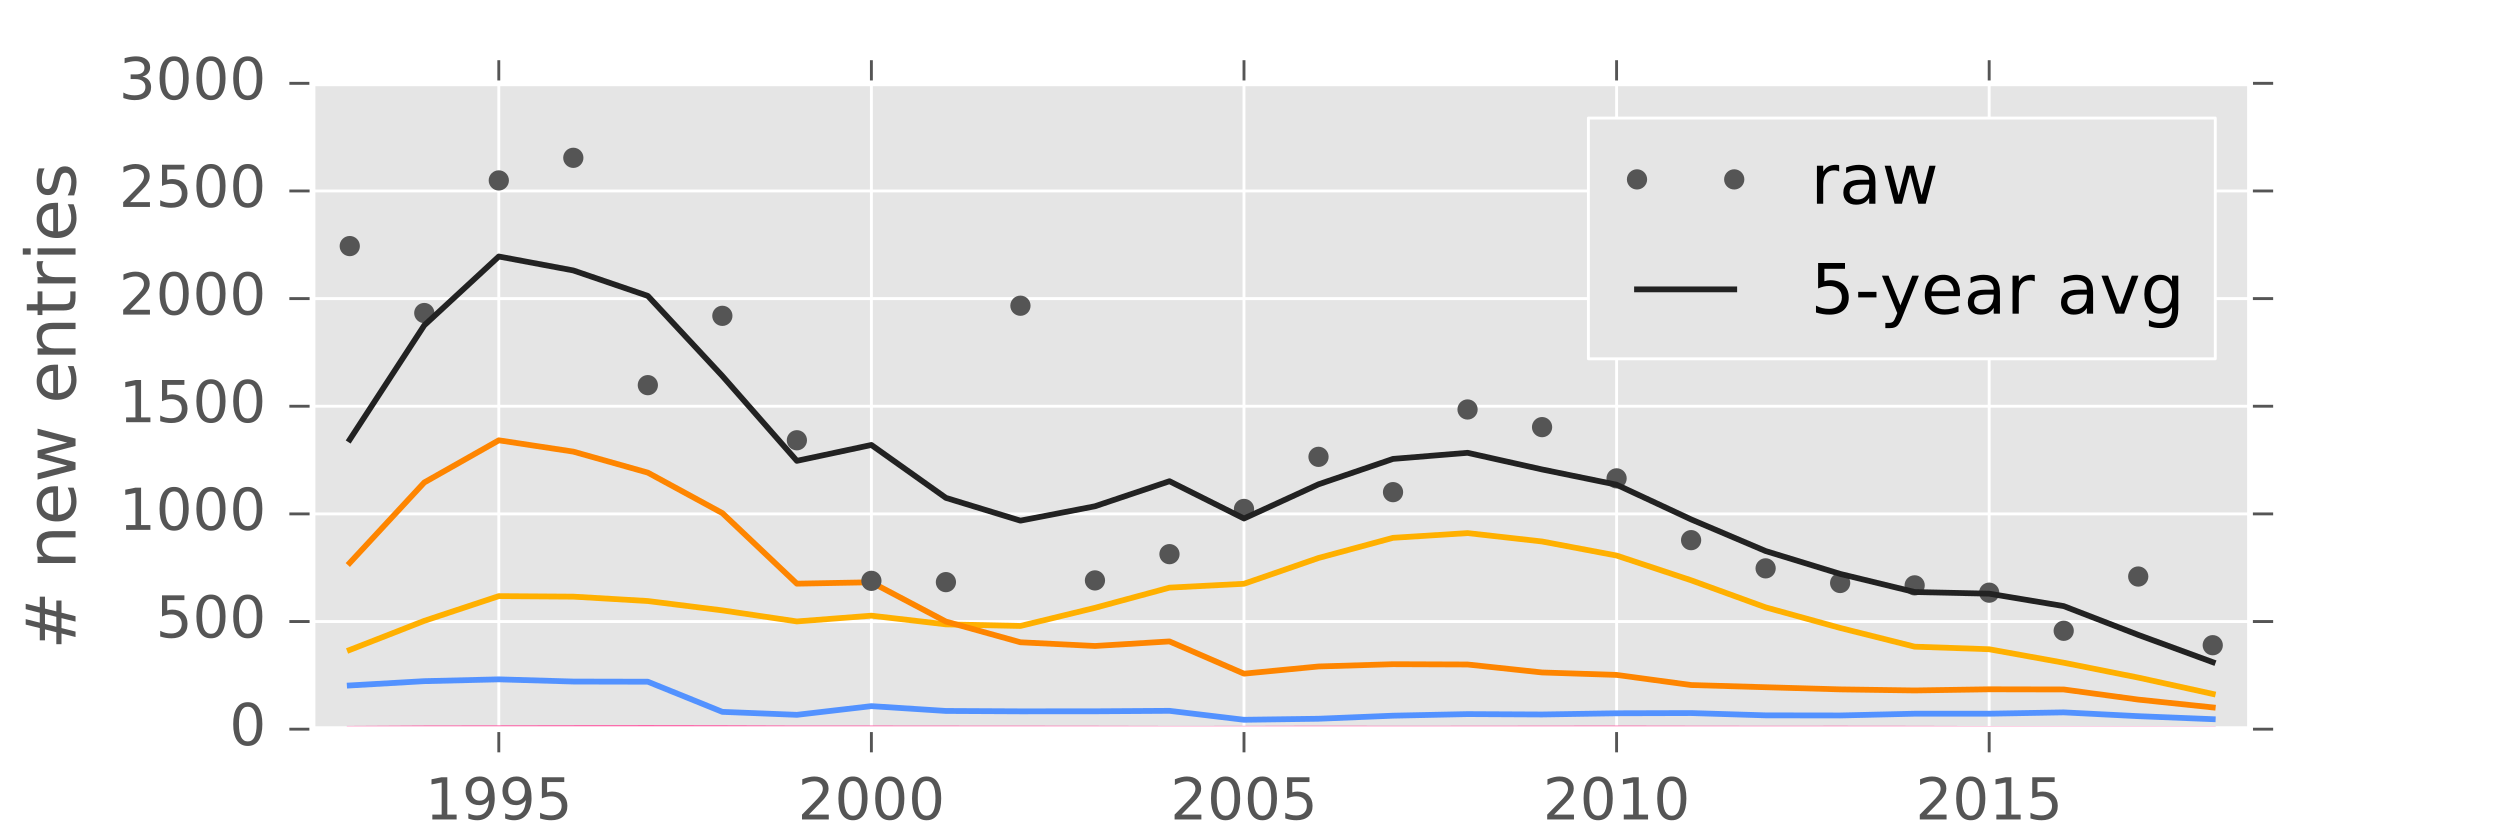 <?xml version="1.0" encoding="utf-8" standalone="no"?>
<!DOCTYPE svg PUBLIC "-//W3C//DTD SVG 1.1//EN"
  "http://www.w3.org/Graphics/SVG/1.1/DTD/svg11.dtd">
<!-- Created with matplotlib (http://matplotlib.org/) -->
<svg height="144pt" version="1.1" viewBox="0 0 432 144" width="432pt" xmlns="http://www.w3.org/2000/svg" xmlns:xlink="http://www.w3.org/1999/xlink">
 <defs>
  <style type="text/css">
*{stroke-linecap:butt;stroke-linejoin:round;stroke-miterlimit:100000;}
  </style>
 </defs>
 <g id="figure_1">
  <g id="patch_1">
   <path d="M 0 144 
L 432 144 
L 432 0 
L 0 0 
z
" style="fill:#ffffff;"/>
  </g>
  <g id="axes_1">
   <g id="patch_2">
    <path d="M 54 126 
L 388.8 126 
L 388.8 14.4 
L 54 14.4 
z
" style="fill:#e5e5e5;"/>
   </g>
   <g id="matplotlib.axis_1">
    <g id="xtick_1">
     <g id="line2d_1">
      <path clip-path="url(#paa16b3eb2f)" d="M 86.192 126 
L 86.192 14.4 
" style="fill:none;stroke:#ffffff;stroke-linecap:square;stroke-width:0.5;"/>
     </g>
     <g id="line2d_2">
      <defs>
       <path d="M 0 0 
L 0 4 
" id="m8484d71910" style="stroke:#555555;stroke-width:0.5;"/>
      </defs>
      <g>
       <use style="fill:#555555;stroke:#555555;stroke-width:0.5;" x="86.192" xlink:href="#m8484d71910" y="126.0"/>
      </g>
     </g>
     <g id="line2d_3">
      <defs>
       <path d="M 0 0 
L 0 -4 
" id="mb3553fa121" style="stroke:#555555;stroke-width:0.5;"/>
      </defs>
      <g>
       <use style="fill:#555555;stroke:#555555;stroke-width:0.5;" x="86.192" xlink:href="#mb3553fa121" y="14.4"/>
      </g>
     </g>
     <g id="text_1">
      <!-- 1995 -->
      <defs>
       <path d="M 10.984 1.516 
L 10.984 10.5 
Q 14.703 8.734 18.5 7.812 
Q 22.312 6.891 25.984 6.891 
Q 35.75 6.891 40.891 13.453 
Q 46.047 20.016 46.781 33.406 
Q 43.953 29.203 39.594 26.953 
Q 35.25 24.703 29.984 24.703 
Q 19.047 24.703 12.672 31.312 
Q 6.297 37.938 6.297 49.422 
Q 6.297 60.641 12.938 67.422 
Q 19.578 74.219 30.609 74.219 
Q 43.266 74.219 49.922 64.516 
Q 56.594 54.828 56.594 36.375 
Q 56.594 19.141 48.406 8.859 
Q 40.234 -1.422 26.422 -1.422 
Q 22.703 -1.422 18.891 -0.688 
Q 15.094 0.047 10.984 1.516 
M 30.609 32.422 
Q 37.25 32.422 41.125 36.953 
Q 45.016 41.5 45.016 49.422 
Q 45.016 57.281 41.125 61.844 
Q 37.25 66.406 30.609 66.406 
Q 23.969 66.406 20.094 61.844 
Q 16.219 57.281 16.219 49.422 
Q 16.219 41.5 20.094 36.953 
Q 23.969 32.422 30.609 32.422 
" id="BitstreamVeraSans-Roman-39"/>
       <path d="M 12.406 8.297 
L 28.516 8.297 
L 28.516 63.922 
L 10.984 60.406 
L 10.984 69.391 
L 28.422 72.906 
L 38.281 72.906 
L 38.281 8.297 
L 54.391 8.297 
L 54.391 0 
L 12.406 0 
z
" id="BitstreamVeraSans-Roman-31"/>
       <path d="M 10.797 72.906 
L 49.516 72.906 
L 49.516 64.594 
L 19.828 64.594 
L 19.828 46.734 
Q 21.969 47.469 24.109 47.828 
Q 26.266 48.188 28.422 48.188 
Q 40.625 48.188 47.75 41.5 
Q 54.891 34.812 54.891 23.391 
Q 54.891 11.625 47.562 5.094 
Q 40.234 -1.422 26.906 -1.422 
Q 22.312 -1.422 17.547 -0.641 
Q 12.797 0.141 7.719 1.703 
L 7.719 11.625 
Q 12.109 9.234 16.797 8.062 
Q 21.484 6.891 26.703 6.891 
Q 35.156 6.891 40.078 11.328 
Q 45.016 15.766 45.016 23.391 
Q 45.016 31 40.078 35.438 
Q 35.156 39.891 26.703 39.891 
Q 22.75 39.891 18.812 39.016 
Q 14.891 38.141 10.797 36.281 
z
" id="BitstreamVeraSans-Roman-35"/>
      </defs>
      <g style="fill:#555555;" transform="translate(73.467 141.598)scale(0.1 -0.1)">
       <use xlink:href="#BitstreamVeraSans-Roman-31"/>
       <use x="63.623" xlink:href="#BitstreamVeraSans-Roman-39"/>
       <use x="127.246" xlink:href="#BitstreamVeraSans-Roman-39"/>
       <use x="190.869" xlink:href="#BitstreamVeraSans-Roman-35"/>
      </g>
     </g>
    </g>
    <g id="xtick_2">
     <g id="line2d_4">
      <path clip-path="url(#paa16b3eb2f)" d="M 150.577 126 
L 150.577 14.4 
" style="fill:none;stroke:#ffffff;stroke-linecap:square;stroke-width:0.5;"/>
     </g>
     <g id="line2d_5">
      <g>
       <use style="fill:#555555;stroke:#555555;stroke-width:0.5;" x="150.577" xlink:href="#m8484d71910" y="126.0"/>
      </g>
     </g>
     <g id="line2d_6">
      <g>
       <use style="fill:#555555;stroke:#555555;stroke-width:0.5;" x="150.577" xlink:href="#mb3553fa121" y="14.4"/>
      </g>
     </g>
     <g id="text_2">
      <!-- 2000 -->
      <defs>
       <path d="M 19.188 8.297 
L 53.609 8.297 
L 53.609 0 
L 7.328 0 
L 7.328 8.297 
Q 12.938 14.109 22.625 23.891 
Q 32.328 33.688 34.812 36.531 
Q 39.547 41.844 41.422 45.531 
Q 43.312 49.219 43.312 52.781 
Q 43.312 58.594 39.234 62.25 
Q 35.156 65.922 28.609 65.922 
Q 23.969 65.922 18.812 64.312 
Q 13.672 62.703 7.812 59.422 
L 7.812 69.391 
Q 13.766 71.781 18.938 73 
Q 24.125 74.219 28.422 74.219 
Q 39.75 74.219 46.484 68.547 
Q 53.219 62.891 53.219 53.422 
Q 53.219 48.922 51.531 44.891 
Q 49.859 40.875 45.406 35.406 
Q 44.188 33.984 37.641 27.219 
Q 31.109 20.453 19.188 8.297 
" id="BitstreamVeraSans-Roman-32"/>
       <path d="M 31.781 66.406 
Q 24.172 66.406 20.328 58.906 
Q 16.5 51.422 16.5 36.375 
Q 16.5 21.391 20.328 13.891 
Q 24.172 6.391 31.781 6.391 
Q 39.453 6.391 43.281 13.891 
Q 47.125 21.391 47.125 36.375 
Q 47.125 51.422 43.281 58.906 
Q 39.453 66.406 31.781 66.406 
M 31.781 74.219 
Q 44.047 74.219 50.516 64.516 
Q 56.984 54.828 56.984 36.375 
Q 56.984 17.969 50.516 8.266 
Q 44.047 -1.422 31.781 -1.422 
Q 19.531 -1.422 13.062 8.266 
Q 6.594 17.969 6.594 36.375 
Q 6.594 54.828 13.062 64.516 
Q 19.531 74.219 31.781 74.219 
" id="BitstreamVeraSans-Roman-30"/>
      </defs>
      <g style="fill:#555555;" transform="translate(137.852 141.598)scale(0.1 -0.1)">
       <use xlink:href="#BitstreamVeraSans-Roman-32"/>
       <use x="63.623" xlink:href="#BitstreamVeraSans-Roman-30"/>
       <use x="127.246" xlink:href="#BitstreamVeraSans-Roman-30"/>
       <use x="190.869" xlink:href="#BitstreamVeraSans-Roman-30"/>
      </g>
     </g>
    </g>
    <g id="xtick_3">
     <g id="line2d_7">
      <path clip-path="url(#paa16b3eb2f)" d="M 214.962 126 
L 214.962 14.4 
" style="fill:none;stroke:#ffffff;stroke-linecap:square;stroke-width:0.5;"/>
     </g>
     <g id="line2d_8">
      <g>
       <use style="fill:#555555;stroke:#555555;stroke-width:0.5;" x="214.962" xlink:href="#m8484d71910" y="126.0"/>
      </g>
     </g>
     <g id="line2d_9">
      <g>
       <use style="fill:#555555;stroke:#555555;stroke-width:0.5;" x="214.962" xlink:href="#mb3553fa121" y="14.4"/>
      </g>
     </g>
     <g id="text_3">
      <!-- 2005 -->
      <g style="fill:#555555;" transform="translate(202.237 141.598)scale(0.1 -0.1)">
       <use xlink:href="#BitstreamVeraSans-Roman-32"/>
       <use x="63.623" xlink:href="#BitstreamVeraSans-Roman-30"/>
       <use x="127.246" xlink:href="#BitstreamVeraSans-Roman-30"/>
       <use x="190.869" xlink:href="#BitstreamVeraSans-Roman-35"/>
      </g>
     </g>
    </g>
    <g id="xtick_4">
     <g id="line2d_10">
      <path clip-path="url(#paa16b3eb2f)" d="M 279.346 126 
L 279.346 14.4 
" style="fill:none;stroke:#ffffff;stroke-linecap:square;stroke-width:0.5;"/>
     </g>
     <g id="line2d_11">
      <g>
       <use style="fill:#555555;stroke:#555555;stroke-width:0.5;" x="279.346" xlink:href="#m8484d71910" y="126.0"/>
      </g>
     </g>
     <g id="line2d_12">
      <g>
       <use style="fill:#555555;stroke:#555555;stroke-width:0.5;" x="279.346" xlink:href="#mb3553fa121" y="14.4"/>
      </g>
     </g>
     <g id="text_4">
      <!-- 2010 -->
      <g style="fill:#555555;" transform="translate(266.621 141.598)scale(0.1 -0.1)">
       <use xlink:href="#BitstreamVeraSans-Roman-32"/>
       <use x="63.623" xlink:href="#BitstreamVeraSans-Roman-30"/>
       <use x="127.246" xlink:href="#BitstreamVeraSans-Roman-31"/>
       <use x="190.869" xlink:href="#BitstreamVeraSans-Roman-30"/>
      </g>
     </g>
    </g>
    <g id="xtick_5">
     <g id="line2d_13">
      <path clip-path="url(#paa16b3eb2f)" d="M 343.731 126 
L 343.731 14.4 
" style="fill:none;stroke:#ffffff;stroke-linecap:square;stroke-width:0.5;"/>
     </g>
     <g id="line2d_14">
      <g>
       <use style="fill:#555555;stroke:#555555;stroke-width:0.5;" x="343.731" xlink:href="#m8484d71910" y="126.0"/>
      </g>
     </g>
     <g id="line2d_15">
      <g>
       <use style="fill:#555555;stroke:#555555;stroke-width:0.5;" x="343.731" xlink:href="#mb3553fa121" y="14.4"/>
      </g>
     </g>
     <g id="text_5">
      <!-- 2015 -->
      <g style="fill:#555555;" transform="translate(331.006 141.598)scale(0.1 -0.1)">
       <use xlink:href="#BitstreamVeraSans-Roman-32"/>
       <use x="63.623" xlink:href="#BitstreamVeraSans-Roman-30"/>
       <use x="127.246" xlink:href="#BitstreamVeraSans-Roman-31"/>
       <use x="190.869" xlink:href="#BitstreamVeraSans-Roman-35"/>
      </g>
     </g>
    </g>
    <g id="text_6">
     <!-- year -->
     <defs>
      <path d="M 56.203 29.594 
L 56.203 25.203 
L 14.891 25.203 
Q 15.484 15.922 20.484 11.062 
Q 25.484 6.203 34.422 6.203 
Q 39.594 6.203 44.453 7.469 
Q 49.312 8.734 54.109 11.281 
L 54.109 2.781 
Q 49.266 0.734 44.188 -0.344 
Q 39.109 -1.422 33.891 -1.422 
Q 20.797 -1.422 13.156 6.188 
Q 5.516 13.812 5.516 26.812 
Q 5.516 40.234 12.766 48.109 
Q 20.016 56 32.328 56 
Q 43.359 56 49.781 48.891 
Q 56.203 41.797 56.203 29.594 
M 47.219 32.234 
Q 47.125 39.594 43.094 43.984 
Q 39.062 48.391 32.422 48.391 
Q 24.906 48.391 20.391 44.141 
Q 15.875 39.891 15.188 32.172 
z
" id="BitstreamVeraSans-Roman-65"/>
      <path d="M 41.109 46.297 
Q 39.594 47.172 37.812 47.578 
Q 36.031 48 33.891 48 
Q 26.266 48 22.188 43.047 
Q 18.109 38.094 18.109 28.812 
L 18.109 0 
L 9.078 0 
L 9.078 54.688 
L 18.109 54.688 
L 18.109 46.188 
Q 20.953 51.172 25.484 53.578 
Q 30.031 56 36.531 56 
Q 37.453 56 38.578 55.875 
Q 39.703 55.766 41.062 55.516 
z
" id="BitstreamVeraSans-Roman-72"/>
      <path d="M 34.281 27.484 
Q 23.391 27.484 19.188 25 
Q 14.984 22.516 14.984 16.5 
Q 14.984 11.719 18.141 8.906 
Q 21.297 6.109 26.703 6.109 
Q 34.188 6.109 38.703 11.406 
Q 43.219 16.703 43.219 25.484 
L 43.219 27.484 
z
M 52.203 31.203 
L 52.203 0 
L 43.219 0 
L 43.219 8.297 
Q 40.141 3.328 35.547 0.953 
Q 30.953 -1.422 24.312 -1.422 
Q 15.922 -1.422 10.953 3.297 
Q 6 8.016 6 15.922 
Q 6 25.141 12.172 29.828 
Q 18.359 34.516 30.609 34.516 
L 43.219 34.516 
L 43.219 35.406 
Q 43.219 41.609 39.141 45 
Q 35.062 48.391 27.688 48.391 
Q 23 48.391 18.547 47.266 
Q 14.109 46.141 10.016 43.891 
L 10.016 52.203 
Q 14.938 54.109 19.578 55.047 
Q 24.219 56 28.609 56 
Q 40.484 56 46.344 49.844 
Q 52.203 43.703 52.203 31.203 
" id="BitstreamVeraSans-Roman-61"/>
      <path d="M 32.172 -5.078 
Q 28.375 -14.844 24.75 -17.812 
Q 21.141 -20.797 15.094 -20.797 
L 7.906 -20.797 
L 7.906 -13.281 
L 13.188 -13.281 
Q 16.891 -13.281 18.938 -11.516 
Q 21 -9.766 23.484 -3.219 
L 25.094 0.875 
L 2.984 54.688 
L 12.5 54.688 
L 29.594 11.922 
L 46.688 54.688 
L 56.203 54.688 
z
" id="BitstreamVeraSans-Roman-79"/>
     </defs>
     <g style="fill:#555555;" transform="translate(208.013 157.796)scale(0.12 -0.12)">
      <use xlink:href="#BitstreamVeraSans-Roman-79"/>
      <use x="59.18" xlink:href="#BitstreamVeraSans-Roman-65"/>
      <use x="120.703" xlink:href="#BitstreamVeraSans-Roman-61"/>
      <use x="181.982" xlink:href="#BitstreamVeraSans-Roman-72"/>
     </g>
    </g>
   </g>
   <g id="matplotlib.axis_2">
    <g id="ytick_1">
     <g id="line2d_16">
      <path clip-path="url(#paa16b3eb2f)" d="M 54 126 
L 388.8 126 
" style="fill:none;stroke:#ffffff;stroke-linecap:square;stroke-width:0.5;"/>
     </g>
     <g id="line2d_17">
      <defs>
       <path d="M 0 0 
L -4 0 
" id="m0a40333e4b" style="stroke:#555555;stroke-width:0.5;"/>
      </defs>
      <g>
       <use style="fill:#555555;stroke:#555555;stroke-width:0.5;" x="54.0" xlink:href="#m0a40333e4b" y="126.0"/>
      </g>
     </g>
     <g id="line2d_18">
      <defs>
       <path d="M 0 0 
L 4 0 
" id="m2b01b4cda6" style="stroke:#555555;stroke-width:0.5;"/>
      </defs>
      <g>
       <use style="fill:#555555;stroke:#555555;stroke-width:0.5;" x="388.8" xlink:href="#m2b01b4cda6" y="126.0"/>
      </g>
     </g>
     <g id="text_7">
      <!-- 0 -->
      <g style="fill:#555555;" transform="translate(39.638 128.759)scale(0.1 -0.1)">
       <use xlink:href="#BitstreamVeraSans-Roman-30"/>
      </g>
     </g>
    </g>
    <g id="ytick_2">
     <g id="line2d_19">
      <path clip-path="url(#paa16b3eb2f)" d="M 54 107.4 
L 388.8 107.4 
" style="fill:none;stroke:#ffffff;stroke-linecap:square;stroke-width:0.5;"/>
     </g>
     <g id="line2d_20">
      <g>
       <use style="fill:#555555;stroke:#555555;stroke-width:0.5;" x="54.0" xlink:href="#m0a40333e4b" y="107.4"/>
      </g>
     </g>
     <g id="line2d_21">
      <g>
       <use style="fill:#555555;stroke:#555555;stroke-width:0.5;" x="388.8" xlink:href="#m2b01b4cda6" y="107.4"/>
      </g>
     </g>
     <g id="text_8">
      <!-- 500 -->
      <g style="fill:#555555;" transform="translate(26.913 110.159)scale(0.1 -0.1)">
       <use xlink:href="#BitstreamVeraSans-Roman-35"/>
       <use x="63.623" xlink:href="#BitstreamVeraSans-Roman-30"/>
       <use x="127.246" xlink:href="#BitstreamVeraSans-Roman-30"/>
      </g>
     </g>
    </g>
    <g id="ytick_3">
     <g id="line2d_22">
      <path clip-path="url(#paa16b3eb2f)" d="M 54 88.8 
L 388.8 88.8 
" style="fill:none;stroke:#ffffff;stroke-linecap:square;stroke-width:0.5;"/>
     </g>
     <g id="line2d_23">
      <g>
       <use style="fill:#555555;stroke:#555555;stroke-width:0.5;" x="54.0" xlink:href="#m0a40333e4b" y="88.8"/>
      </g>
     </g>
     <g id="line2d_24">
      <g>
       <use style="fill:#555555;stroke:#555555;stroke-width:0.5;" x="388.8" xlink:href="#m2b01b4cda6" y="88.8"/>
      </g>
     </g>
     <g id="text_9">
      <!-- 1000 -->
      <g style="fill:#555555;" transform="translate(20.55 91.559)scale(0.1 -0.1)">
       <use xlink:href="#BitstreamVeraSans-Roman-31"/>
       <use x="63.623" xlink:href="#BitstreamVeraSans-Roman-30"/>
       <use x="127.246" xlink:href="#BitstreamVeraSans-Roman-30"/>
       <use x="190.869" xlink:href="#BitstreamVeraSans-Roman-30"/>
      </g>
     </g>
    </g>
    <g id="ytick_4">
     <g id="line2d_25">
      <path clip-path="url(#paa16b3eb2f)" d="M 54 70.2 
L 388.8 70.2 
" style="fill:none;stroke:#ffffff;stroke-linecap:square;stroke-width:0.5;"/>
     </g>
     <g id="line2d_26">
      <g>
       <use style="fill:#555555;stroke:#555555;stroke-width:0.5;" x="54.0" xlink:href="#m0a40333e4b" y="70.2"/>
      </g>
     </g>
     <g id="line2d_27">
      <g>
       <use style="fill:#555555;stroke:#555555;stroke-width:0.5;" x="388.8" xlink:href="#m2b01b4cda6" y="70.2"/>
      </g>
     </g>
     <g id="text_10">
      <!-- 1500 -->
      <g style="fill:#555555;" transform="translate(20.55 72.959)scale(0.1 -0.1)">
       <use xlink:href="#BitstreamVeraSans-Roman-31"/>
       <use x="63.623" xlink:href="#BitstreamVeraSans-Roman-35"/>
       <use x="127.246" xlink:href="#BitstreamVeraSans-Roman-30"/>
       <use x="190.869" xlink:href="#BitstreamVeraSans-Roman-30"/>
      </g>
     </g>
    </g>
    <g id="ytick_5">
     <g id="line2d_28">
      <path clip-path="url(#paa16b3eb2f)" d="M 54 51.6 
L 388.8 51.6 
" style="fill:none;stroke:#ffffff;stroke-linecap:square;stroke-width:0.5;"/>
     </g>
     <g id="line2d_29">
      <g>
       <use style="fill:#555555;stroke:#555555;stroke-width:0.5;" x="54.0" xlink:href="#m0a40333e4b" y="51.6"/>
      </g>
     </g>
     <g id="line2d_30">
      <g>
       <use style="fill:#555555;stroke:#555555;stroke-width:0.5;" x="388.8" xlink:href="#m2b01b4cda6" y="51.6"/>
      </g>
     </g>
     <g id="text_11">
      <!-- 2000 -->
      <g style="fill:#555555;" transform="translate(20.55 54.359)scale(0.1 -0.1)">
       <use xlink:href="#BitstreamVeraSans-Roman-32"/>
       <use x="63.623" xlink:href="#BitstreamVeraSans-Roman-30"/>
       <use x="127.246" xlink:href="#BitstreamVeraSans-Roman-30"/>
       <use x="190.869" xlink:href="#BitstreamVeraSans-Roman-30"/>
      </g>
     </g>
    </g>
    <g id="ytick_6">
     <g id="line2d_31">
      <path clip-path="url(#paa16b3eb2f)" d="M 54 33 
L 388.8 33 
" style="fill:none;stroke:#ffffff;stroke-linecap:square;stroke-width:0.5;"/>
     </g>
     <g id="line2d_32">
      <g>
       <use style="fill:#555555;stroke:#555555;stroke-width:0.5;" x="54.0" xlink:href="#m0a40333e4b" y="33.0"/>
      </g>
     </g>
     <g id="line2d_33">
      <g>
       <use style="fill:#555555;stroke:#555555;stroke-width:0.5;" x="388.8" xlink:href="#m2b01b4cda6" y="33.0"/>
      </g>
     </g>
     <g id="text_12">
      <!-- 2500 -->
      <g style="fill:#555555;" transform="translate(20.55 35.759)scale(0.1 -0.1)">
       <use xlink:href="#BitstreamVeraSans-Roman-32"/>
       <use x="63.623" xlink:href="#BitstreamVeraSans-Roman-35"/>
       <use x="127.246" xlink:href="#BitstreamVeraSans-Roman-30"/>
       <use x="190.869" xlink:href="#BitstreamVeraSans-Roman-30"/>
      </g>
     </g>
    </g>
    <g id="ytick_7">
     <g id="line2d_34">
      <path clip-path="url(#paa16b3eb2f)" d="M 54 14.4 
L 388.8 14.4 
" style="fill:none;stroke:#ffffff;stroke-linecap:square;stroke-width:0.5;"/>
     </g>
     <g id="line2d_35">
      <g>
       <use style="fill:#555555;stroke:#555555;stroke-width:0.5;" x="54.0" xlink:href="#m0a40333e4b" y="14.4"/>
      </g>
     </g>
     <g id="line2d_36">
      <g>
       <use style="fill:#555555;stroke:#555555;stroke-width:0.5;" x="388.8" xlink:href="#m2b01b4cda6" y="14.4"/>
      </g>
     </g>
     <g id="text_13">
      <!-- 3000 -->
      <defs>
       <path d="M 40.578 39.312 
Q 47.656 37.797 51.625 33 
Q 55.609 28.219 55.609 21.188 
Q 55.609 10.406 48.188 4.484 
Q 40.766 -1.422 27.094 -1.422 
Q 22.516 -1.422 17.656 -0.516 
Q 12.797 0.391 7.625 2.203 
L 7.625 11.719 
Q 11.719 9.328 16.594 8.109 
Q 21.484 6.891 26.812 6.891 
Q 36.078 6.891 40.938 10.547 
Q 45.797 14.203 45.797 21.188 
Q 45.797 27.641 41.281 31.266 
Q 36.766 34.906 28.719 34.906 
L 20.219 34.906 
L 20.219 43.016 
L 29.109 43.016 
Q 36.375 43.016 40.234 45.922 
Q 44.094 48.828 44.094 54.297 
Q 44.094 59.906 40.109 62.906 
Q 36.141 65.922 28.719 65.922 
Q 24.656 65.922 20.016 65.031 
Q 15.375 64.156 9.812 62.312 
L 9.812 71.094 
Q 15.438 72.656 20.344 73.438 
Q 25.25 74.219 29.594 74.219 
Q 40.828 74.219 47.359 69.109 
Q 53.906 64.016 53.906 55.328 
Q 53.906 49.266 50.438 45.094 
Q 46.969 40.922 40.578 39.312 
" id="BitstreamVeraSans-Roman-33"/>
      </defs>
      <g style="fill:#555555;" transform="translate(20.55 17.159)scale(0.1 -0.1)">
       <use xlink:href="#BitstreamVeraSans-Roman-33"/>
       <use x="63.623" xlink:href="#BitstreamVeraSans-Roman-30"/>
       <use x="127.246" xlink:href="#BitstreamVeraSans-Roman-30"/>
       <use x="190.869" xlink:href="#BitstreamVeraSans-Roman-30"/>
      </g>
     </g>
    </g>
    <g id="text_14">
     <!-- # new entries -->
     <defs>
      <path id="BitstreamVeraSans-Roman-20"/>
      <path d="M 51.125 44 
L 36.922 44 
L 32.812 27.688 
L 47.125 27.688 
z
M 43.797 71.781 
L 38.719 51.516 
L 52.984 51.516 
L 58.109 71.781 
L 65.922 71.781 
L 60.891 51.516 
L 76.125 51.516 
L 76.125 44 
L 58.984 44 
L 54.984 27.688 
L 70.516 27.688 
L 70.516 20.219 
L 53.078 20.219 
L 48 0 
L 40.188 0 
L 45.219 20.219 
L 30.906 20.219 
L 25.875 0 
L 18.016 0 
L 23.094 20.219 
L 7.719 20.219 
L 7.719 27.688 
L 24.906 27.688 
L 29 44 
L 13.281 44 
L 13.281 51.516 
L 30.906 51.516 
L 35.891 71.781 
z
" id="BitstreamVeraSans-Roman-23"/>
      <path d="M 54.891 33.016 
L 54.891 0 
L 45.906 0 
L 45.906 32.719 
Q 45.906 40.484 42.875 44.328 
Q 39.844 48.188 33.797 48.188 
Q 26.516 48.188 22.312 43.547 
Q 18.109 38.922 18.109 30.906 
L 18.109 0 
L 9.078 0 
L 9.078 54.688 
L 18.109 54.688 
L 18.109 46.188 
Q 21.344 51.125 25.703 53.562 
Q 30.078 56 35.797 56 
Q 45.219 56 50.047 50.172 
Q 54.891 44.344 54.891 33.016 
" id="BitstreamVeraSans-Roman-6e"/>
      <path d="M 9.422 54.688 
L 18.406 54.688 
L 18.406 0 
L 9.422 0 
z
M 9.422 75.984 
L 18.406 75.984 
L 18.406 64.594 
L 9.422 64.594 
z
" id="BitstreamVeraSans-Roman-69"/>
      <path d="M 4.203 54.688 
L 13.188 54.688 
L 24.422 12.016 
L 35.594 54.688 
L 46.188 54.688 
L 57.422 12.016 
L 68.609 54.688 
L 77.594 54.688 
L 63.281 0 
L 52.688 0 
L 40.922 44.828 
L 29.109 0 
L 18.5 0 
z
" id="BitstreamVeraSans-Roman-77"/>
      <path d="M 18.312 70.219 
L 18.312 54.688 
L 36.812 54.688 
L 36.812 47.703 
L 18.312 47.703 
L 18.312 18.016 
Q 18.312 11.328 20.141 9.422 
Q 21.969 7.516 27.594 7.516 
L 36.812 7.516 
L 36.812 0 
L 27.594 0 
Q 17.188 0 13.234 3.875 
Q 9.281 7.766 9.281 18.016 
L 9.281 47.703 
L 2.688 47.703 
L 2.688 54.688 
L 9.281 54.688 
L 9.281 70.219 
z
" id="BitstreamVeraSans-Roman-74"/>
      <path d="M 44.281 53.078 
L 44.281 44.578 
Q 40.484 46.531 36.375 47.5 
Q 32.281 48.484 27.875 48.484 
Q 21.188 48.484 17.844 46.438 
Q 14.5 44.391 14.5 40.281 
Q 14.5 37.156 16.891 35.375 
Q 19.281 33.594 26.516 31.984 
L 29.594 31.297 
Q 39.156 29.25 43.188 25.516 
Q 47.219 21.781 47.219 15.094 
Q 47.219 7.469 41.188 3.016 
Q 35.156 -1.422 24.609 -1.422 
Q 20.219 -1.422 15.453 -0.562 
Q 10.688 0.297 5.422 2 
L 5.422 11.281 
Q 10.406 8.688 15.234 7.391 
Q 20.062 6.109 24.812 6.109 
Q 31.156 6.109 34.562 8.281 
Q 37.984 10.453 37.984 14.406 
Q 37.984 18.062 35.516 20.016 
Q 33.062 21.969 24.703 23.781 
L 21.578 24.516 
Q 13.234 26.266 9.516 29.906 
Q 5.812 33.547 5.812 39.891 
Q 5.812 47.609 11.281 51.797 
Q 16.75 56 26.812 56 
Q 31.781 56 36.172 55.266 
Q 40.578 54.547 44.281 53.078 
" id="BitstreamVeraSans-Roman-73"/>
     </defs>
     <g style="fill:#555555;" transform="translate(13.054 112.24)rotate(-90.0)scale(0.12 -0.12)">
      <use xlink:href="#BitstreamVeraSans-Roman-23"/>
      <use x="83.789" xlink:href="#BitstreamVeraSans-Roman-20"/>
      <use x="115.576" xlink:href="#BitstreamVeraSans-Roman-6e"/>
      <use x="178.955" xlink:href="#BitstreamVeraSans-Roman-65"/>
      <use x="240.479" xlink:href="#BitstreamVeraSans-Roman-77"/>
      <use x="322.266" xlink:href="#BitstreamVeraSans-Roman-20"/>
      <use x="354.053" xlink:href="#BitstreamVeraSans-Roman-65"/>
      <use x="415.576" xlink:href="#BitstreamVeraSans-Roman-6e"/>
      <use x="478.955" xlink:href="#BitstreamVeraSans-Roman-74"/>
      <use x="518.164" xlink:href="#BitstreamVeraSans-Roman-72"/>
      <use x="559.277" xlink:href="#BitstreamVeraSans-Roman-69"/>
      <use x="587.061" xlink:href="#BitstreamVeraSans-Roman-65"/>
      <use x="648.584" xlink:href="#BitstreamVeraSans-Roman-73"/>
     </g>
    </g>
   </g>
   <g id="line2d_37">
    <path clip-path="url(#paa16b3eb2f)" d="M 60.438 112.31 
L 73.315 107.281 
L 86.192 103.01 
L 99.069 103.1 
L 111.946 103.859 
L 124.823 105.473 
L 137.7 107.385 
L 150.577 106.388 
L 163.454 107.891 
L 176.331 108.166 
L 189.208 105.034 
L 202.085 101.545 
L 214.962 100.875 
L 227.838 96.419 
L 240.715 92.937 
L 253.592 92.118 
L 266.469 93.569 
L 279.346 96.002 
L 292.223 100.272 
L 305.1 104.952 
L 317.977 108.509 
L 330.854 111.745 
L 343.731 112.191 
L 356.608 114.52 
L 369.485 117.087 
L 382.362 119.914 
" style="fill:none;stroke:#ffb000;stroke-linecap:square;"/>
   </g>
   <g id="line2d_38">
    <path clip-path="url(#paa16b3eb2f)" d="M 60.438 97.267 
L 73.315 83.369 
L 86.192 76.085 
L 99.069 78.042 
L 111.946 81.672 
L 124.823 88.666 
L 137.7 100.86 
L 150.577 100.615 
L 163.454 107.407 
L 176.331 110.986 
L 189.208 111.626 
L 202.085 110.837 
L 214.962 116.41 
L 227.838 115.167 
L 240.715 114.773 
L 253.592 114.825 
L 266.469 116.202 
L 279.346 116.626 
L 292.223 118.374 
L 305.1 118.753 
L 317.977 119.125 
L 330.854 119.311 
L 343.731 119.111 
L 356.608 119.14 
L 369.485 120.889 
L 382.362 122.243 
" style="fill:none;stroke:#fe8500;stroke-linecap:square;"/>
   </g>
   <g id="line2d_39">
    <path clip-path="url(#paa16b3eb2f)" d="M 60.438 118.448 
L 73.315 117.704 
L 86.192 117.392 
L 99.069 117.771 
L 111.946 117.801 
L 124.823 123.009 
L 137.7 123.522 
L 150.577 122.02 
L 163.454 122.853 
L 176.331 122.92 
L 189.208 122.912 
L 202.085 122.831 
L 214.962 124.378 
L 227.838 124.2 
L 240.715 123.671 
L 253.592 123.396 
L 266.469 123.463 
L 279.346 123.255 
L 292.223 123.217 
L 305.1 123.612 
L 317.977 123.634 
L 330.854 123.329 
L 343.731 123.329 
L 356.608 123.098 
L 369.485 123.753 
L 382.362 124.274 
" style="fill:none;stroke:#5392ff;stroke-linecap:square;"/>
   </g>
   <g id="line2d_40">
    <path clip-path="url(#paa16b3eb2f)" d="M 60.438 125.993 
L 73.315 125.993 
L 86.192 125.993 
L 99.069 126 
L 111.946 125.993 
L 124.823 125.993 
L 137.7 125.993 
L 150.577 125.993 
L 163.454 125.993 
L 176.331 126 
L 189.208 126 
L 202.085 126 
L 214.962 126 
L 227.838 126 
L 240.715 126 
L 253.592 125.993 
L 266.469 125.993 
L 279.346 125.993 
L 292.223 125.985 
L 305.1 125.985 
L 317.977 125.993 
L 330.854 125.993 
L 343.731 125.993 
L 356.608 126 
L 369.485 126 
L 382.362 126 
" style="fill:none;stroke:#9b82f3;stroke-linecap:square;"/>
   </g>
   <g id="line2d_41">
    <path clip-path="url(#paa16b3eb2f)" d="M 60.438 125.94 
L 73.315 125.866 
L 86.192 125.844 
L 99.069 125.821 
L 111.946 125.807 
L 124.823 125.829 
L 137.7 125.874 
L 150.577 125.874 
L 163.454 125.888 
L 176.331 125.896 
L 189.208 125.911 
L 202.085 125.94 
L 214.962 125.933 
L 227.838 125.903 
L 240.715 125.918 
L 253.592 125.911 
L 266.469 125.896 
L 279.346 125.881 
L 292.223 125.903 
L 305.1 125.918 
L 317.977 125.911 
L 330.854 125.926 
L 343.731 125.963 
L 356.608 125.978 
L 369.485 125.978 
L 382.362 125.993 
" style="fill:none;stroke:#ff509e;stroke-linecap:square;"/>
   </g>
   <g id="line2d_42">
    <defs>
     <path d="M 0 1.5 
C 0.398 1.5 0.779 1.342 1.061 1.061 
C 1.342 0.779 1.5 0.398 1.5 0 
C 1.5 -0.398 1.342 -0.779 1.061 -1.061 
C 0.779 -1.342 0.398 -1.5 0 -1.5 
C -0.398 -1.5 -0.779 -1.342 -1.061 -1.061 
C -1.342 -0.779 -1.5 -0.398 -1.5 0 
C -1.5 0.398 -1.342 0.779 -1.061 1.061 
C -0.779 1.342 -0.398 1.5 0 1.5 
z
" id="m1d59bb1f83" style="stroke:#555555;stroke-width:0.5;"/>
    </defs>
    <g clip-path="url(#paa16b3eb2f)">
     <use style="fill:#555555;stroke:#555555;stroke-width:0.5;" x="60.438" xlink:href="#m1d59bb1f83" y="42.523"/>
     <use style="fill:#555555;stroke:#555555;stroke-width:0.5;" x="73.315" xlink:href="#m1d59bb1f83" y="54.092"/>
     <use style="fill:#555555;stroke:#555555;stroke-width:0.5;" x="86.192" xlink:href="#m1d59bb1f83" y="31.177"/>
     <use style="fill:#555555;stroke:#555555;stroke-width:0.5;" x="99.069" xlink:href="#m1d59bb1f83" y="27.271"/>
     <use style="fill:#555555;stroke:#555555;stroke-width:0.5;" x="111.946" xlink:href="#m1d59bb1f83" y="66.554"/>
     <use style="fill:#555555;stroke:#555555;stroke-width:0.5;" x="124.823" xlink:href="#m1d59bb1f83" y="54.576"/>
     <use style="fill:#555555;stroke:#555555;stroke-width:0.5;" x="137.7" xlink:href="#m1d59bb1f83" y="76.078"/>
     <use style="fill:#555555;stroke:#555555;stroke-width:0.5;" x="150.577" xlink:href="#m1d59bb1f83" y="100.369"/>
     <use style="fill:#555555;stroke:#555555;stroke-width:0.5;" x="163.454" xlink:href="#m1d59bb1f83" y="100.592"/>
     <use style="fill:#555555;stroke:#555555;stroke-width:0.5;" x="176.331" xlink:href="#m1d59bb1f83" y="52.828"/>
     <use style="fill:#555555;stroke:#555555;stroke-width:0.5;" x="189.208" xlink:href="#m1d59bb1f83" y="100.295"/>
     <use style="fill:#555555;stroke:#555555;stroke-width:0.5;" x="202.085" xlink:href="#m1d59bb1f83" y="95.756"/>
     <use style="fill:#555555;stroke:#555555;stroke-width:0.5;" x="214.962" xlink:href="#m1d59bb1f83" y="87.944"/>
     <use style="fill:#555555;stroke:#555555;stroke-width:0.5;" x="227.838" xlink:href="#m1d59bb1f83" y="78.942"/>
     <use style="fill:#555555;stroke:#555555;stroke-width:0.5;" x="240.715" xlink:href="#m1d59bb1f83" y="85.043"/>
     <use style="fill:#555555;stroke:#555555;stroke-width:0.5;" x="253.592" xlink:href="#m1d59bb1f83" y="70.758"/>
     <use style="fill:#555555;stroke:#555555;stroke-width:0.5;" x="266.469" xlink:href="#m1d59bb1f83" y="73.808"/>
     <use style="fill:#555555;stroke:#555555;stroke-width:0.5;" x="279.346" xlink:href="#m1d59bb1f83" y="82.662"/>
     <use style="fill:#555555;stroke:#555555;stroke-width:0.5;" x="292.223" xlink:href="#m1d59bb1f83" y="93.338"/>
     <use style="fill:#555555;stroke:#555555;stroke-width:0.5;" x="305.1" xlink:href="#m1d59bb1f83" y="98.212"/>
     <use style="fill:#555555;stroke:#555555;stroke-width:0.5;" x="317.977" xlink:href="#m1d59bb1f83" y="100.741"/>
     <use style="fill:#555555;stroke:#555555;stroke-width:0.5;" x="330.854" xlink:href="#m1d59bb1f83" y="101.15"/>
     <use style="fill:#555555;stroke:#555555;stroke-width:0.5;" x="343.731" xlink:href="#m1d59bb1f83" y="102.415"/>
     <use style="fill:#555555;stroke:#555555;stroke-width:0.5;" x="356.608" xlink:href="#m1d59bb1f83" y="109"/>
     <use style="fill:#555555;stroke:#555555;stroke-width:0.5;" x="369.485" xlink:href="#m1d59bb1f83" y="99.625"/>
     <use style="fill:#555555;stroke:#555555;stroke-width:0.5;" x="382.362" xlink:href="#m1d59bb1f83" y="111.492"/>
    </g>
   </g>
   <g id="line2d_43">
    <path clip-path="url(#paa16b3eb2f)" d="M 60.438 75.959 
L 73.315 56.213 
L 86.192 44.324 
L 99.069 46.734 
L 111.946 51.131 
L 124.823 64.97 
L 137.7 79.634 
L 150.577 76.889 
L 163.454 86.032 
L 176.331 89.968 
L 189.208 87.483 
L 202.085 83.153 
L 214.962 89.596 
L 227.838 83.689 
L 240.715 79.299 
L 253.592 78.243 
L 266.469 81.122 
L 279.346 83.756 
L 292.223 89.752 
L 305.1 95.221 
L 317.977 99.171 
L 330.854 102.304 
L 343.731 102.586 
L 356.608 104.736 
L 369.485 109.706 
L 382.362 114.423 
" style="fill:none;stroke:#222222;stroke-linecap:square;"/>
   </g>
   <g id="patch_3">
    <path d="M 54 14.4 
L 388.8 14.4 
" style="fill:none;stroke:#ffffff;stroke-linecap:square;stroke-linejoin:miter;"/>
   </g>
   <g id="patch_4">
    <path d="M 388.8 126 
L 388.8 14.4 
" style="fill:none;stroke:#ffffff;stroke-linecap:square;stroke-linejoin:miter;"/>
   </g>
   <g id="patch_5">
    <path d="M 54 126 
L 388.8 126 
" style="fill:none;stroke:#ffffff;stroke-linecap:square;stroke-linejoin:miter;"/>
   </g>
   <g id="patch_6">
    <path d="M 54 126 
L 54 14.4 
" style="fill:none;stroke:#ffffff;stroke-linecap:square;stroke-linejoin:miter;"/>
   </g>
   <g id="legend_1">
    <g id="patch_7">
     <path d="M 274.475 62 
L 382.8 62 
L 382.8 20.4 
L 274.475 20.4 
z
" style="fill:#e5e5e5;stroke:#ffffff;stroke-linejoin:miter;stroke-width:0.5;"/>
    </g>
    <g id="line2d_44"/>
    <g id="line2d_45">
     <g>
      <use style="fill:#555555;stroke:#555555;stroke-width:0.5;" x="282.875" xlink:href="#m1d59bb1f83" y="31.0"/>
      <use style="fill:#555555;stroke:#555555;stroke-width:0.5;" x="299.675" xlink:href="#m1d59bb1f83" y="31.0"/>
     </g>
    </g>
    <g id="text_15">
     <!-- raw -->
     <g transform="translate(312.875 35.2)scale(0.12 -0.12)">
      <use xlink:href="#BitstreamVeraSans-Roman-72"/>
      <use x="41.113" xlink:href="#BitstreamVeraSans-Roman-61"/>
      <use x="102.393" xlink:href="#BitstreamVeraSans-Roman-77"/>
     </g>
    </g>
    <g id="line2d_46">
     <path d="M 282.875 50 
L 299.675 50 
" style="fill:none;stroke:#222222;stroke-linecap:square;"/>
    </g>
    <g id="line2d_47"/>
    <g id="text_16">
     <!-- 5-year avg -->
     <defs>
      <path d="M 2.984 54.688 
L 12.5 54.688 
L 29.594 8.797 
L 46.688 54.688 
L 56.203 54.688 
L 35.688 0 
L 23.484 0 
z
" id="BitstreamVeraSans-Roman-76"/>
      <path d="M 45.406 27.984 
Q 45.406 37.75 41.375 43.109 
Q 37.359 48.484 30.078 48.484 
Q 22.859 48.484 18.828 43.109 
Q 14.797 37.75 14.797 27.984 
Q 14.797 18.266 18.828 12.891 
Q 22.859 7.516 30.078 7.516 
Q 37.359 7.516 41.375 12.891 
Q 45.406 18.266 45.406 27.984 
M 54.391 6.781 
Q 54.391 -7.172 48.188 -13.984 
Q 42 -20.797 29.203 -20.797 
Q 24.469 -20.797 20.266 -20.094 
Q 16.062 -19.391 12.109 -17.922 
L 12.109 -9.188 
Q 16.062 -11.328 19.922 -12.344 
Q 23.781 -13.375 27.781 -13.375 
Q 36.625 -13.375 41.016 -8.766 
Q 45.406 -4.156 45.406 5.172 
L 45.406 9.625 
Q 42.625 4.781 38.281 2.391 
Q 33.938 0 27.875 0 
Q 17.828 0 11.672 7.656 
Q 5.516 15.328 5.516 27.984 
Q 5.516 40.672 11.672 48.328 
Q 17.828 56 27.875 56 
Q 33.938 56 38.281 53.609 
Q 42.625 51.219 45.406 46.391 
L 45.406 54.688 
L 54.391 54.688 
z
" id="BitstreamVeraSans-Roman-67"/>
      <path d="M 4.891 31.391 
L 31.203 31.391 
L 31.203 23.391 
L 4.891 23.391 
z
" id="BitstreamVeraSans-Roman-2d"/>
     </defs>
     <g transform="translate(312.875 54.2)scale(0.12 -0.12)">
      <use xlink:href="#BitstreamVeraSans-Roman-35"/>
      <use x="63.623" xlink:href="#BitstreamVeraSans-Roman-2d"/>
      <use x="99.691" xlink:href="#BitstreamVeraSans-Roman-79"/>
      <use x="158.871" xlink:href="#BitstreamVeraSans-Roman-65"/>
      <use x="220.395" xlink:href="#BitstreamVeraSans-Roman-61"/>
      <use x="281.674" xlink:href="#BitstreamVeraSans-Roman-72"/>
      <use x="322.787" xlink:href="#BitstreamVeraSans-Roman-20"/>
      <use x="354.574" xlink:href="#BitstreamVeraSans-Roman-61"/>
      <use x="415.854" xlink:href="#BitstreamVeraSans-Roman-76"/>
      <use x="475.033" xlink:href="#BitstreamVeraSans-Roman-67"/>
     </g>
    </g>
   </g>
  </g>
 </g>
 <defs>
  <clipPath id="paa16b3eb2f">
   <rect height="111.6" width="334.8" x="54.0" y="14.4"/>
  </clipPath>
 </defs>
</svg>
